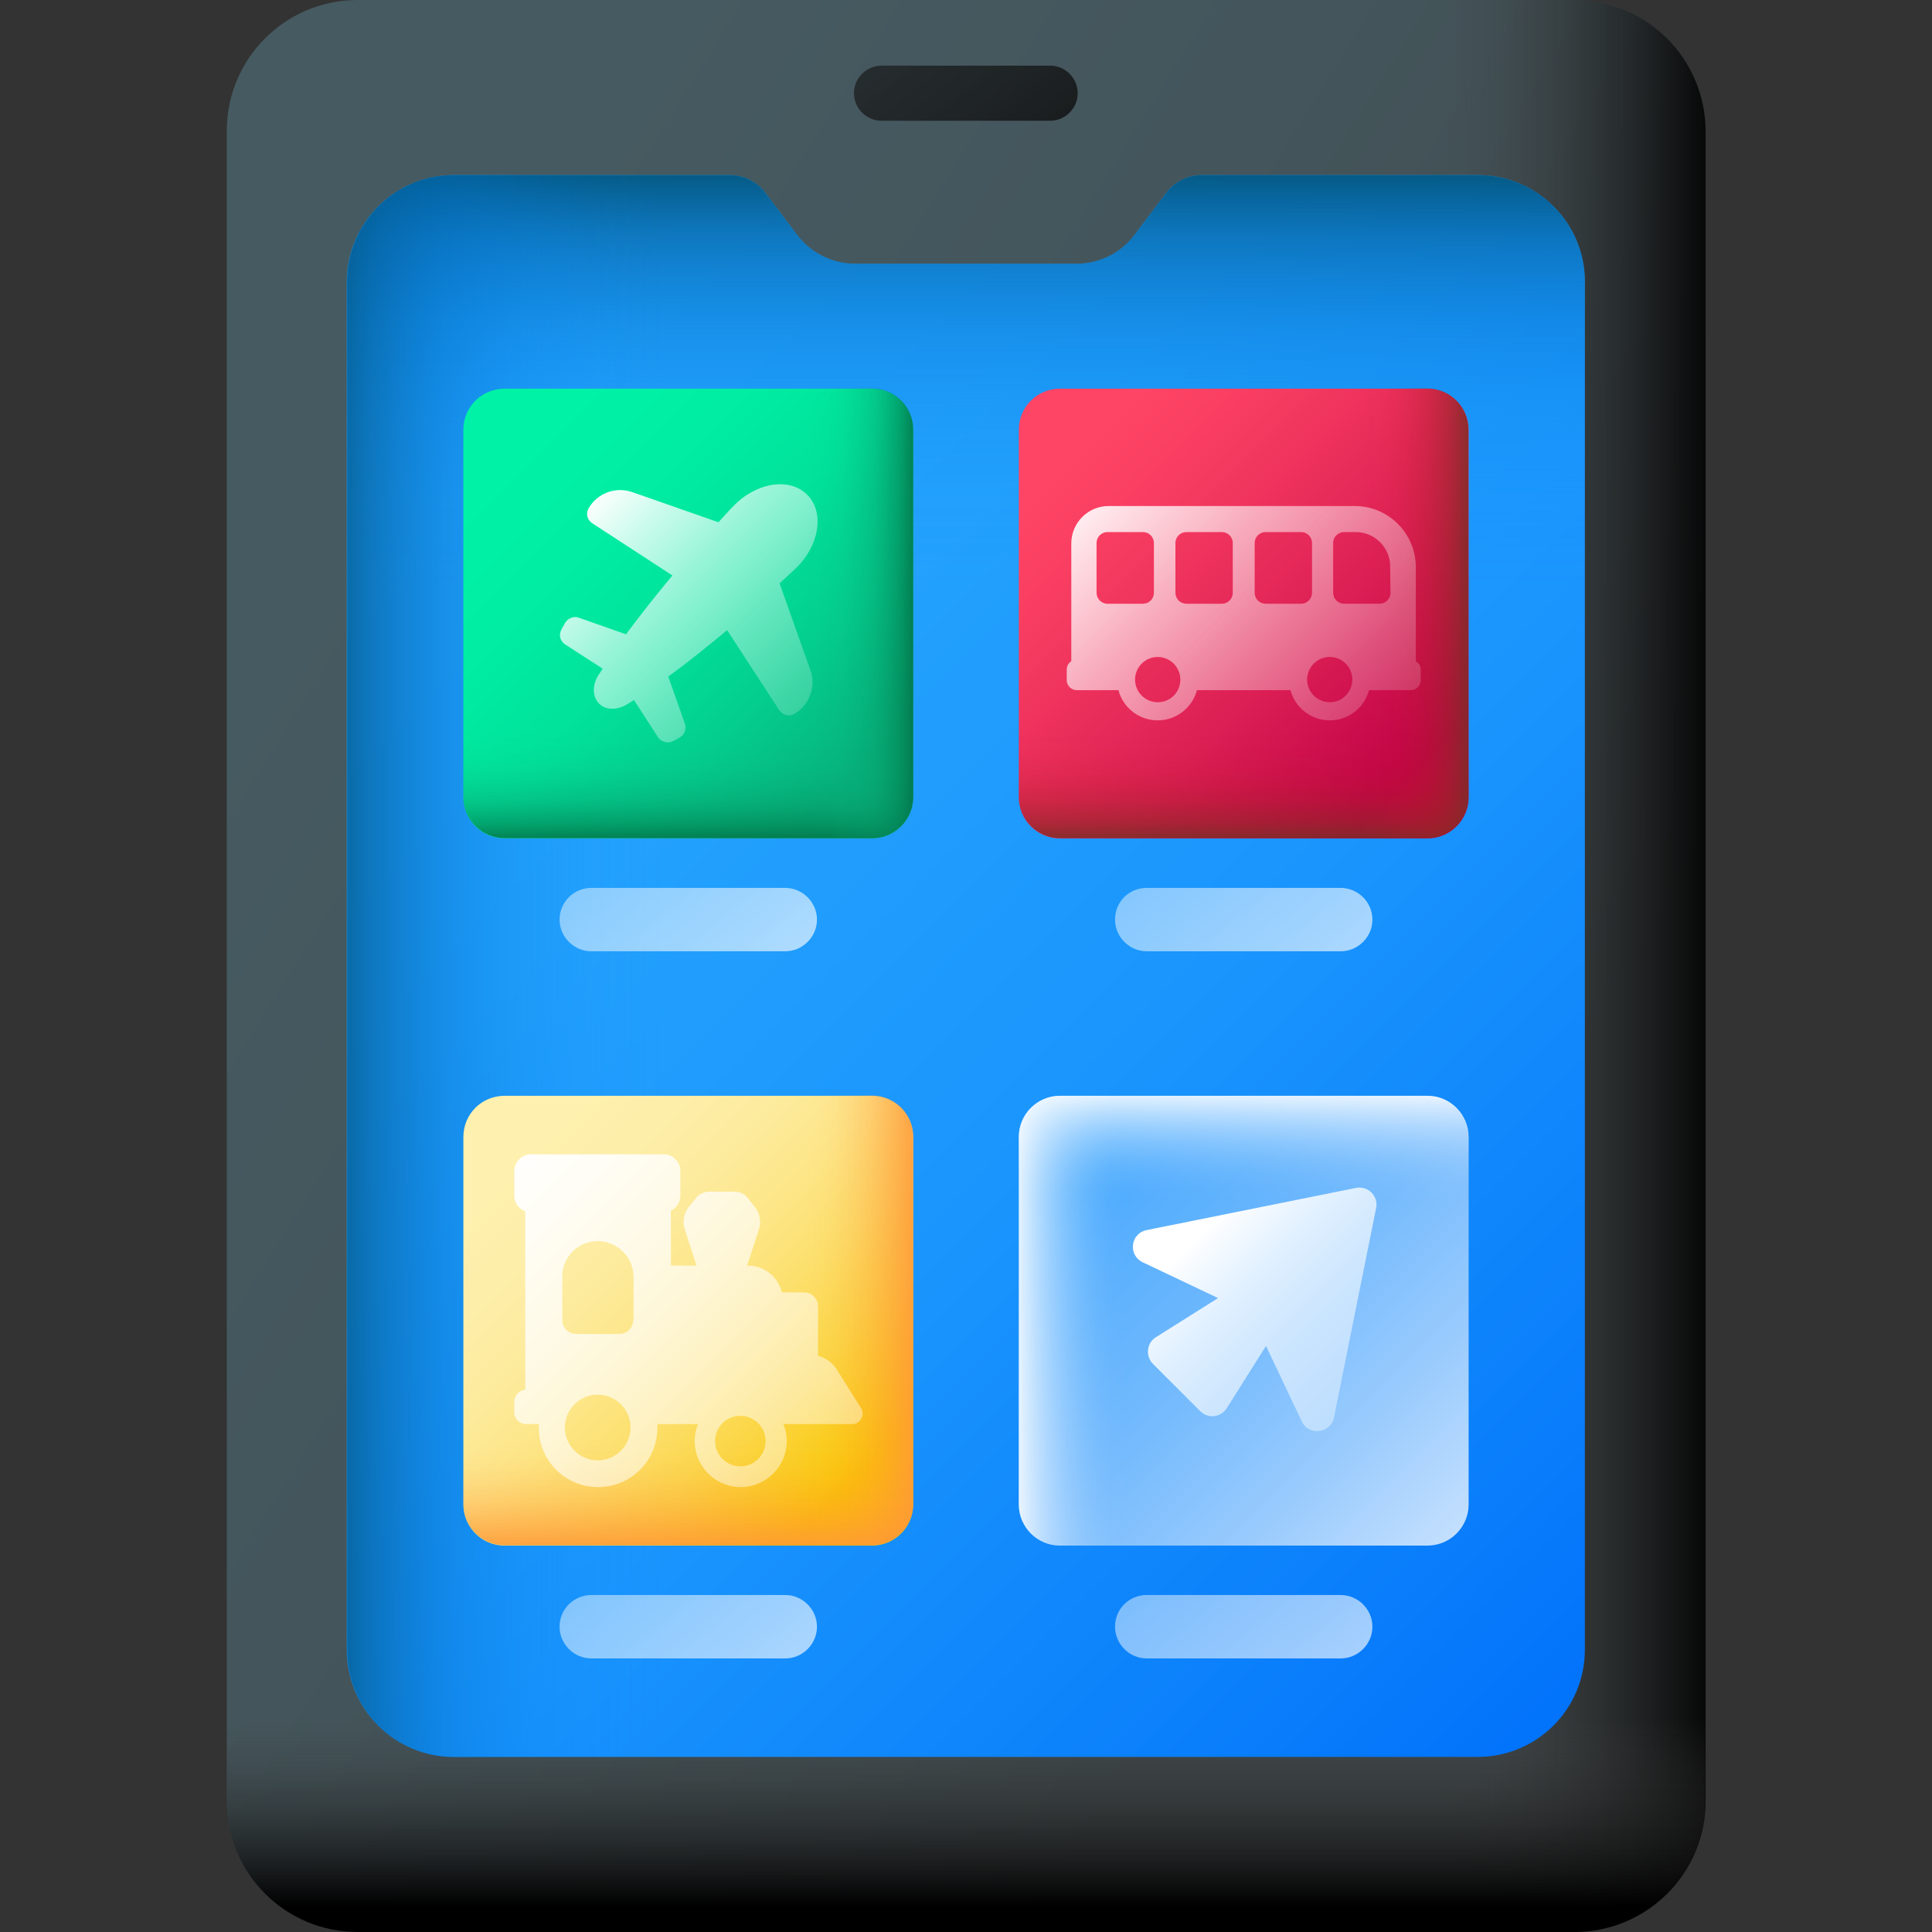 <svg width="50" height="50" viewBox="0 0 50 50" fill="none" xmlns="http://www.w3.org/2000/svg">
<rect x="0" y="0" width="50" height="50" fill="#333333" stroke="none"/>
<path d="M9.258 0H40.742C42.617 0 44.131 1.514 44.131 3.389V46.602C44.131 48.477 42.617 49.99 40.742 49.99H9.258C7.383 49.99 5.869 48.477 5.869 46.602V3.389C5.869 1.514 7.383 0 9.258 0Z" fill="url(#paint0_linear_17_1639)"/>
<path d="M40.742 0H23.623V50H40.752C42.627 50 44.141 48.486 44.141 46.611V3.389C44.131 1.514 42.617 0 40.742 0Z" fill="url(#paint1_linear_17_1639)"/>
<path d="M5.869 26.24V46.611C5.869 48.486 7.383 50 9.258 50H40.742C42.617 50 44.131 48.486 44.131 46.611V26.24H5.869Z" fill="url(#paint2_linear_17_1639)"/>
<path d="M38.242 4.531H31.104C30.742 4.531 30.391 4.707 30.176 5L29.365 6.074C29.014 6.553 28.447 6.826 27.861 6.826H22.129C21.533 6.826 20.977 6.543 20.625 6.074L19.814 5C19.6 4.707 19.248 4.531 18.887 4.531H11.748C10.215 4.531 8.975 5.771 8.975 7.305V42.695C8.975 44.228 10.215 45.469 11.748 45.469H38.242C39.775 45.469 41.016 44.228 41.016 42.695V7.305C41.025 5.771 39.775 4.531 38.242 4.531Z" fill="url(#paint3_linear_17_1639)"/>
<path d="M38.242 4.531H31.104C30.742 4.531 30.391 4.707 30.176 5L29.365 6.074C29.014 6.553 28.447 6.826 27.861 6.826H22.129C21.533 6.826 20.977 6.543 20.625 6.074L19.814 5C19.6 4.707 19.248 4.531 18.887 4.531H11.748C10.215 4.531 8.975 5.771 8.975 7.305V22.764H41.016V7.305C41.025 5.771 39.775 4.531 38.242 4.531Z" fill="url(#paint4_linear_17_1639)"/>
<path d="M23.613 6.826V45.478H11.758C10.225 45.478 8.984 44.238 8.984 42.705V7.305C8.984 5.771 10.225 4.531 11.758 4.531H18.896C19.258 4.531 19.609 4.707 19.824 5L20.635 6.074C20.986 6.553 21.553 6.826 22.139 6.826H23.613Z" fill="url(#paint5_linear_17_1639)"/>
<path d="M22.812 1.699H27.178C27.568 1.699 27.891 2.021 27.891 2.412C27.891 2.803 27.568 3.125 27.178 3.125H22.812C22.422 3.125 22.1 2.803 22.1 2.412C22.1 2.021 22.422 1.699 22.812 1.699Z" fill="url(#paint6_linear_17_1639)"/>
<path d="M13.057 10.059H22.568C23.154 10.059 23.633 10.537 23.633 11.123V20.635C23.633 21.221 23.154 21.699 22.568 21.699H13.057C12.471 21.699 11.992 21.221 11.992 20.635V11.123C11.992 10.527 12.471 10.059 13.057 10.059Z" fill="url(#paint7_linear_17_1639)"/>
<path d="M11.992 15.146V20.625C11.992 21.211 12.471 21.689 13.057 21.689H22.568C23.154 21.689 23.633 21.211 23.633 20.625V15.146H11.992Z" fill="url(#paint8_linear_17_1639)"/>
<path d="M17.09 21.689H22.568C23.154 21.689 23.633 21.211 23.633 20.625V11.113C23.633 10.527 23.154 10.049 22.568 10.049H17.09V21.689Z" fill="url(#paint9_linear_17_1639)"/>
<path d="M15.303 22.979H20.322C20.771 22.979 21.143 23.35 21.143 23.799C21.143 24.248 20.771 24.619 20.322 24.619H15.303C14.854 24.619 14.482 24.248 14.482 23.799C14.482 23.34 14.854 22.979 15.303 22.979Z" fill="url(#paint10_linear_17_1639)"/>
<path d="M27.432 10.059H36.943C37.529 10.059 38.008 10.537 38.008 11.123V20.635C38.008 21.221 37.529 21.699 36.943 21.699H27.432C26.846 21.699 26.367 21.221 26.367 20.635V11.123C26.367 10.527 26.846 10.059 27.432 10.059Z" fill="url(#paint11_linear_17_1639)"/>
<path d="M26.367 15.146V20.625C26.367 21.211 26.846 21.689 27.432 21.689H36.943C37.529 21.689 38.008 21.211 38.008 20.625V15.146H26.367Z" fill="url(#paint12_linear_17_1639)"/>
<path d="M31.455 21.689H36.934C37.52 21.689 37.998 21.211 37.998 20.625V11.113C37.998 10.527 37.52 10.049 36.934 10.049H31.455V21.689Z" fill="url(#paint13_linear_17_1639)"/>
<path d="M36.641 17.119V14.678C36.641 13.809 35.938 13.096 35.059 13.096H28.691C28.154 13.096 27.725 13.535 27.725 14.062V17.109C27.656 17.158 27.607 17.236 27.607 17.324V17.607C27.607 17.744 27.725 17.861 27.861 17.861H28.945C29.062 18.311 29.473 18.643 29.961 18.643C30.449 18.643 30.859 18.311 30.977 17.861H33.398C33.516 18.311 33.926 18.643 34.414 18.643C34.902 18.643 35.312 18.311 35.43 17.861H36.514C36.65 17.861 36.768 17.744 36.768 17.607V17.324C36.768 17.236 36.719 17.158 36.641 17.119ZM28.662 15.625C28.506 15.625 28.379 15.498 28.379 15.342V14.053C28.379 13.896 28.506 13.77 28.662 13.77H29.58C29.736 13.77 29.863 13.896 29.863 14.053V15.342C29.863 15.498 29.736 15.625 29.58 15.625H28.662ZM29.961 18.174C29.639 18.174 29.375 17.91 29.375 17.588C29.375 17.266 29.639 17.002 29.961 17.002C30.283 17.002 30.547 17.266 30.547 17.588C30.547 17.92 30.283 18.174 29.961 18.174ZM31.904 15.342C31.904 15.498 31.777 15.625 31.621 15.625H30.703C30.547 15.625 30.42 15.498 30.42 15.342V14.053C30.42 13.896 30.547 13.77 30.703 13.77H31.621C31.777 13.77 31.904 13.896 31.904 14.053V15.342ZM32.754 15.625C32.598 15.625 32.471 15.498 32.471 15.342V14.053C32.471 13.896 32.598 13.77 32.754 13.77H33.672C33.828 13.77 33.955 13.896 33.955 14.053V15.342C33.955 15.498 33.828 15.625 33.672 15.625H32.754ZM34.414 18.174C34.092 18.174 33.828 17.91 33.828 17.588C33.828 17.266 34.092 17.002 34.414 17.002C34.736 17.002 35 17.266 35 17.588C34.99 17.92 34.736 18.174 34.414 18.174ZM35.986 15.342C35.986 15.498 35.859 15.625 35.703 15.625H34.785C34.629 15.625 34.502 15.498 34.502 15.342V14.053C34.502 13.896 34.629 13.77 34.785 13.77H35.088C35.576 13.77 35.977 14.17 35.977 14.658L35.986 15.342Z" fill="url(#paint14_linear_17_1639)"/>
<path d="M29.678 22.979H34.697C35.147 22.979 35.518 23.35 35.518 23.799C35.518 24.248 35.147 24.619 34.697 24.619H29.678C29.229 24.619 28.857 24.248 28.857 23.799C28.857 23.34 29.219 22.979 29.678 22.979Z" fill="url(#paint15_linear_17_1639)"/>
<path d="M13.057 28.359H22.568C23.154 28.359 23.633 28.838 23.633 29.424V38.935C23.633 39.522 23.154 40 22.568 40H13.057C12.471 40 11.992 39.522 11.992 38.935V29.424C11.992 28.828 12.471 28.359 13.057 28.359Z" fill="url(#paint16_linear_17_1639)"/>
<path d="M11.992 33.447V38.926C11.992 39.512 12.471 39.99 13.057 39.99H22.568C23.154 39.99 23.633 39.512 23.633 38.926V33.447H11.992Z" fill="url(#paint17_linear_17_1639)"/>
<path d="M17.09 39.99H22.568C23.154 39.99 23.633 39.512 23.633 38.926V29.414C23.633 28.828 23.154 28.35 22.568 28.35H17.09V39.99Z" fill="url(#paint18_linear_17_1639)"/>
<path d="M22.285 36.445L21.66 35.449C21.553 35.273 21.377 35.147 21.172 35.088V33.809C21.172 33.603 21.006 33.447 20.811 33.447H20.234C20.137 33.047 19.785 32.754 19.355 32.754H19.336L19.639 31.826C19.707 31.621 19.668 31.396 19.531 31.23L19.346 30.996C19.268 30.898 19.141 30.84 19.014 30.84H18.35C18.223 30.84 18.096 30.898 18.018 30.996L17.832 31.23C17.695 31.396 17.656 31.621 17.725 31.826L18.027 32.754H17.363V31.328C17.51 31.26 17.607 31.113 17.607 30.947V30.303C17.607 30.068 17.412 29.873 17.178 29.873H13.74C13.506 29.873 13.31 30.068 13.31 30.303V30.947C13.31 31.133 13.428 31.289 13.594 31.348V35.967C13.438 35.977 13.31 36.113 13.31 36.27V36.553C13.31 36.719 13.447 36.855 13.613 36.855H13.945V36.953C13.945 37.803 14.629 38.486 15.479 38.486C16.328 38.486 17.012 37.803 17.012 36.953V36.855H18.066C18.008 36.992 17.979 37.139 17.979 37.295C17.979 37.949 18.516 38.486 19.17 38.486C19.824 38.486 20.361 37.949 20.361 37.295C20.361 37.139 20.332 36.992 20.273 36.855H22.07C22.266 36.846 22.393 36.621 22.285 36.445ZM15.469 37.793C15 37.793 14.619 37.412 14.619 36.943C14.619 36.475 15 36.094 15.469 36.094C15.938 36.094 16.318 36.475 16.318 36.943C16.318 37.412 15.938 37.793 15.469 37.793ZM16.387 34.16C16.387 34.355 16.23 34.522 16.035 34.522H14.912C14.717 34.522 14.551 34.365 14.551 34.16V33.037C14.551 32.529 14.961 32.119 15.469 32.119C15.723 32.119 15.957 32.227 16.123 32.393C16.289 32.559 16.396 32.793 16.396 33.047V34.16H16.387ZM19.16 37.949C18.987 37.949 18.82 37.88 18.698 37.758C18.575 37.635 18.506 37.468 18.506 37.295C18.506 37.121 18.575 36.955 18.698 36.832C18.82 36.71 18.987 36.641 19.16 36.641C19.334 36.641 19.5 36.71 19.623 36.832C19.745 36.955 19.814 37.121 19.814 37.295C19.814 37.468 19.745 37.635 19.623 37.758C19.5 37.88 19.334 37.949 19.16 37.949Z" fill="url(#paint19_linear_17_1639)"/>
<path d="M15.303 41.279H20.322C20.771 41.279 21.143 41.65 21.143 42.1C21.143 42.549 20.771 42.92 20.322 42.92H15.303C14.854 42.92 14.482 42.549 14.482 42.1C14.482 41.641 14.854 41.279 15.303 41.279Z" fill="url(#paint20_linear_17_1639)"/>
<path d="M27.432 28.359H36.943C37.529 28.359 38.008 28.838 38.008 29.424V38.935C38.008 39.522 37.529 40 36.943 40H27.432C26.846 40 26.367 39.522 26.367 38.935V29.424C26.367 28.828 26.846 28.359 27.432 28.359Z" fill="url(#paint21_linear_17_1639)"/>
<path d="M38.008 34.902V29.424C38.008 28.838 37.529 28.359 36.943 28.359H27.432C26.846 28.359 26.367 28.838 26.367 29.424V34.902H38.008Z" fill="url(#paint22_linear_17_1639)"/>
<path d="M32.91 28.359H27.432C26.846 28.359 26.367 28.838 26.367 29.424V38.935C26.367 39.522 26.846 40 27.432 40H32.91V28.359Z" fill="url(#paint23_linear_17_1639)"/>
<path d="M29.57 32.666L31.523 33.594L29.912 34.609C29.678 34.756 29.639 35.088 29.834 35.293L31.064 36.523C31.26 36.719 31.592 36.69 31.748 36.445L32.764 34.834L33.691 36.787C33.867 37.168 34.434 37.1 34.522 36.69L35.615 31.26C35.674 30.957 35.41 30.684 35.098 30.742L29.668 31.836C29.258 31.924 29.189 32.48 29.57 32.666Z" fill="url(#paint24_linear_17_1639)"/>
<path d="M29.678 41.279H34.697C35.147 41.279 35.518 41.65 35.518 42.1C35.518 42.549 35.147 42.92 34.697 42.92H29.678C29.229 42.92 28.857 42.549 28.857 42.1C28.857 41.641 29.219 41.279 29.678 41.279Z" fill="url(#paint25_linear_17_1639)"/>
<path d="M20.176 15.098C20.312 14.971 20.439 14.854 20.576 14.726C21.201 14.141 21.348 13.271 20.898 12.812L20.879 12.793C20.42 12.344 19.551 12.49 18.965 13.115C18.838 13.242 18.721 13.379 18.594 13.516L16.357 12.734C15.928 12.588 15.459 12.764 15.234 13.154C15.156 13.291 15.195 13.457 15.332 13.545L17.402 14.893C16.973 15.41 16.562 15.928 16.201 16.416L14.98 15.986C14.854 15.938 14.707 15.996 14.629 16.113L14.531 16.289C14.453 16.426 14.492 16.592 14.629 16.68L15.596 17.305C15.557 17.363 15.527 17.422 15.488 17.471C15.322 17.734 15.332 18.027 15.498 18.203L15.508 18.213C15.674 18.379 15.967 18.389 16.24 18.223C16.299 18.184 16.357 18.154 16.406 18.115L17.031 19.082C17.119 19.209 17.285 19.248 17.422 19.18L17.598 19.082C17.715 19.014 17.773 18.867 17.725 18.73L17.295 17.51C17.793 17.148 18.301 16.738 18.818 16.309L20.166 18.379C20.254 18.506 20.42 18.555 20.557 18.477C20.947 18.252 21.123 17.773 20.977 17.354L20.176 15.098Z" fill="url(#paint26_linear_17_1639)"/>
<defs>
<linearGradient id="paint0_linear_17_1639" x1="8.14" y1="14.409" x2="37.572" y2="32.897" gradientUnits="userSpaceOnUse">
<stop stop-color="#465A61"/>
<stop offset="0.398" stop-color="#44565C"/>
<stop offset="0.809" stop-color="#404C50"/>
<stop offset="1" stop-color="#3E4648"/>
</linearGradient>
<linearGradient id="paint1_linear_17_1639" x1="37.36" y1="25" x2="44.525" y2="25" gradientUnits="userSpaceOnUse">
<stop stop-color="#444444" stop-opacity="0"/>
<stop offset="1"/>
</linearGradient>
<linearGradient id="paint2_linear_17_1639" x1="25" y1="44.48" x2="25" y2="49.343" gradientUnits="userSpaceOnUse">
<stop stop-color="#444444" stop-opacity="0"/>
<stop offset="1"/>
</linearGradient>
<linearGradient id="paint3_linear_17_1639" x1="10.118" y1="10.118" x2="42.753" y2="42.753" gradientUnits="userSpaceOnUse">
<stop stop-color="#26A6FE"/>
<stop offset="0.273" stop-color="#23A1FD"/>
<stop offset="0.556" stop-color="#1A95FD"/>
<stop offset="0.842" stop-color="#0B80FB"/>
<stop offset="1" stop-color="#0172FB"/>
</linearGradient>
<linearGradient id="paint4_linear_17_1639" x1="25" y1="15.102" x2="25" y2="3.823" gradientUnits="userSpaceOnUse">
<stop stop-color="#0182FC" stop-opacity="0"/>
<stop offset="0.192" stop-color="#017FF5" stop-opacity="0.04"/>
<stop offset="0.391" stop-color="#0179E3" stop-opacity="0.161"/>
<stop offset="0.593" stop-color="#016EC6" stop-opacity="0.362"/>
<stop offset="0.797" stop-color="#015F9C" stop-opacity="0.643"/>
<stop offset="1" stop-color="#024C67"/>
</linearGradient>
<linearGradient id="paint5_linear_17_1639" x1="17.159" y1="25" x2="7.662" y2="25" gradientUnits="userSpaceOnUse">
<stop stop-color="#0182FC" stop-opacity="0"/>
<stop offset="0.192" stop-color="#017FF5" stop-opacity="0.04"/>
<stop offset="0.391" stop-color="#0179E3" stop-opacity="0.161"/>
<stop offset="0.593" stop-color="#016EC6" stop-opacity="0.362"/>
<stop offset="0.797" stop-color="#015F9C" stop-opacity="0.643"/>
<stop offset="1" stop-color="#024C67"/>
</linearGradient>
<linearGradient id="paint6_linear_17_1639" x1="9.342" y1="-17.208" x2="30.784" y2="9.663" gradientUnits="userSpaceOnUse">
<stop stop-color="#444444" stop-opacity="0"/>
<stop offset="1"/>
</linearGradient>
<linearGradient id="paint7_linear_17_1639" x1="13.615" y1="11.675" x2="22.034" y2="20.094" gradientUnits="userSpaceOnUse">
<stop stop-color="#00F2A6"/>
<stop offset="0.245" stop-color="#00EDA3"/>
<stop offset="0.499" stop-color="#01E19A"/>
<stop offset="0.757" stop-color="#04CC8C"/>
<stop offset="1" stop-color="#07B27B"/>
</linearGradient>
<linearGradient id="paint8_linear_17_1639" x1="17.814" y1="18.945" x2="17.814" y2="21.945" gradientUnits="userSpaceOnUse">
<stop stop-color="#07B27B" stop-opacity="0"/>
<stop offset="0.191" stop-color="#06AF78" stop-opacity="0.04"/>
<stop offset="0.389" stop-color="#06A671" stop-opacity="0.16"/>
<stop offset="0.59" stop-color="#059766" stop-opacity="0.359"/>
<stop offset="0.794" stop-color="#038255" stop-opacity="0.638"/>
<stop offset="0.997" stop-color="#026841" stop-opacity="0.994"/>
<stop offset="1" stop-color="#026841"/>
</linearGradient>
<linearGradient id="paint9_linear_17_1639" x1="20.885" y1="15.873" x2="23.886" y2="15.873" gradientUnits="userSpaceOnUse">
<stop stop-color="#07B27B" stop-opacity="0"/>
<stop offset="0.191" stop-color="#06AF78" stop-opacity="0.04"/>
<stop offset="0.389" stop-color="#06A671" stop-opacity="0.16"/>
<stop offset="0.59" stop-color="#059766" stop-opacity="0.359"/>
<stop offset="0.794" stop-color="#038255" stop-opacity="0.638"/>
<stop offset="0.997" stop-color="#026841" stop-opacity="0.994"/>
<stop offset="1" stop-color="#026841"/>
</linearGradient>
<linearGradient id="paint10_linear_17_1639" x1="-0.191" y1="1.231" x2="24.465" y2="32.131" gradientUnits="userSpaceOnUse">
<stop stop-color="white" stop-opacity="0"/>
<stop offset="0.12" stop-color="white" stop-opacity="0.016"/>
<stop offset="0.245" stop-color="white" stop-opacity="0.065"/>
<stop offset="0.372" stop-color="white" stop-opacity="0.147"/>
<stop offset="0.501" stop-color="white" stop-opacity="0.261"/>
<stop offset="0.63" stop-color="white" stop-opacity="0.408"/>
<stop offset="0.761" stop-color="white" stop-opacity="0.588"/>
<stop offset="0.89" stop-color="white" stop-opacity="0.797"/>
<stop offset="1" stop-color="white"/>
</linearGradient>
<linearGradient id="paint11_linear_17_1639" x1="27.988" y1="11.675" x2="36.407" y2="20.094" gradientUnits="userSpaceOnUse">
<stop stop-color="#FF4565"/>
<stop offset="0.238" stop-color="#F53A60"/>
<stop offset="0.649" stop-color="#DB1E54"/>
<stop offset="1" stop-color="#C00148"/>
</linearGradient>
<linearGradient id="paint12_linear_17_1639" x1="32.186" y1="18.945" x2="32.186" y2="21.945" gradientUnits="userSpaceOnUse">
<stop stop-color="#C41926" stop-opacity="0"/>
<stop offset="0.186" stop-color="#C01926" stop-opacity="0.038"/>
<stop offset="0.38" stop-color="#B61C26" stop-opacity="0.152"/>
<stop offset="0.576" stop-color="#A62126" stop-opacity="0.343"/>
<stop offset="0.775" stop-color="#8F2826" stop-opacity="0.609"/>
<stop offset="0.973" stop-color="#713126" stop-opacity="0.949"/>
<stop offset="1" stop-color="#6D3326"/>
</linearGradient>
<linearGradient id="paint13_linear_17_1639" x1="35.257" y1="15.873" x2="38.258" y2="15.873" gradientUnits="userSpaceOnUse">
<stop stop-color="#C41926" stop-opacity="0"/>
<stop offset="0.186" stop-color="#C01926" stop-opacity="0.038"/>
<stop offset="0.38" stop-color="#B61C26" stop-opacity="0.152"/>
<stop offset="0.576" stop-color="#A62126" stop-opacity="0.343"/>
<stop offset="0.775" stop-color="#8F2826" stop-opacity="0.609"/>
<stop offset="0.973" stop-color="#713126" stop-opacity="0.949"/>
<stop offset="1" stop-color="#6D3326"/>
</linearGradient>
<linearGradient id="paint14_linear_17_1639" x1="40.197" y1="23.942" x2="28.173" y2="11.918" gradientUnits="userSpaceOnUse">
<stop stop-color="white" stop-opacity="0"/>
<stop offset="0.12" stop-color="white" stop-opacity="0.016"/>
<stop offset="0.245" stop-color="white" stop-opacity="0.065"/>
<stop offset="0.372" stop-color="white" stop-opacity="0.147"/>
<stop offset="0.501" stop-color="white" stop-opacity="0.261"/>
<stop offset="0.63" stop-color="white" stop-opacity="0.408"/>
<stop offset="0.761" stop-color="white" stop-opacity="0.588"/>
<stop offset="0.89" stop-color="white" stop-opacity="0.797"/>
<stop offset="1" stop-color="white"/>
</linearGradient>
<linearGradient id="paint15_linear_17_1639" x1="14.181" y1="1.231" x2="38.838" y2="32.131" gradientUnits="userSpaceOnUse">
<stop stop-color="white" stop-opacity="0"/>
<stop offset="0.12" stop-color="white" stop-opacity="0.016"/>
<stop offset="0.245" stop-color="white" stop-opacity="0.065"/>
<stop offset="0.372" stop-color="white" stop-opacity="0.147"/>
<stop offset="0.501" stop-color="white" stop-opacity="0.261"/>
<stop offset="0.63" stop-color="white" stop-opacity="0.408"/>
<stop offset="0.761" stop-color="white" stop-opacity="0.588"/>
<stop offset="0.89" stop-color="white" stop-opacity="0.797"/>
<stop offset="1" stop-color="white"/>
</linearGradient>
<linearGradient id="paint16_linear_17_1639" x1="13.615" y1="29.976" x2="22.034" y2="38.395" gradientUnits="userSpaceOnUse">
<stop stop-color="#FEF0AE"/>
<stop offset="0.147" stop-color="#FDEEA9"/>
<stop offset="0.299" stop-color="#FDEB9D"/>
<stop offset="0.453" stop-color="#FDE688"/>
<stop offset="0.609" stop-color="#FCDF6B"/>
<stop offset="0.767" stop-color="#FBD646"/>
<stop offset="0.923" stop-color="#FACC18"/>
<stop offset="1" stop-color="#FAC600"/>
</linearGradient>
<linearGradient id="paint17_linear_17_1639" x1="17.814" y1="37.245" x2="17.814" y2="40.246" gradientUnits="userSpaceOnUse">
<stop stop-color="#FE9738" stop-opacity="0"/>
<stop offset="0.121" stop-color="#FE9738" stop-opacity="0.016"/>
<stop offset="0.246" stop-color="#FE9738" stop-opacity="0.065"/>
<stop offset="0.373" stop-color="#FE9738" stop-opacity="0.147"/>
<stop offset="0.502" stop-color="#FE9738" stop-opacity="0.262"/>
<stop offset="0.632" stop-color="#FE9738" stop-opacity="0.41"/>
<stop offset="0.762" stop-color="#FE9738" stop-opacity="0.59"/>
<stop offset="0.892" stop-color="#FE9738" stop-opacity="0.8"/>
<stop offset="1" stop-color="#FE9738"/>
</linearGradient>
<linearGradient id="paint18_linear_17_1639" x1="20.885" y1="34.174" x2="23.886" y2="34.174" gradientUnits="userSpaceOnUse">
<stop stop-color="#FE9738" stop-opacity="0"/>
<stop offset="0.121" stop-color="#FE9738" stop-opacity="0.016"/>
<stop offset="0.246" stop-color="#FE9738" stop-opacity="0.065"/>
<stop offset="0.373" stop-color="#FE9738" stop-opacity="0.147"/>
<stop offset="0.502" stop-color="#FE9738" stop-opacity="0.262"/>
<stop offset="0.632" stop-color="#FE9738" stop-opacity="0.41"/>
<stop offset="0.762" stop-color="#FE9738" stop-opacity="0.59"/>
<stop offset="0.892" stop-color="#FE9738" stop-opacity="0.8"/>
<stop offset="1" stop-color="#FE9738"/>
</linearGradient>
<linearGradient id="paint19_linear_17_1639" x1="34.632" y1="52.28" x2="12.533" y2="30.18" gradientUnits="userSpaceOnUse">
<stop stop-color="white" stop-opacity="0"/>
<stop offset="0.12" stop-color="white" stop-opacity="0.016"/>
<stop offset="0.245" stop-color="white" stop-opacity="0.065"/>
<stop offset="0.372" stop-color="white" stop-opacity="0.147"/>
<stop offset="0.501" stop-color="white" stop-opacity="0.261"/>
<stop offset="0.63" stop-color="white" stop-opacity="0.408"/>
<stop offset="0.761" stop-color="white" stop-opacity="0.588"/>
<stop offset="0.89" stop-color="white" stop-opacity="0.797"/>
<stop offset="1" stop-color="white"/>
</linearGradient>
<linearGradient id="paint20_linear_17_1639" x1="-0.191" y1="19.532" x2="24.465" y2="50.432" gradientUnits="userSpaceOnUse">
<stop stop-color="white" stop-opacity="0"/>
<stop offset="0.12" stop-color="white" stop-opacity="0.016"/>
<stop offset="0.245" stop-color="white" stop-opacity="0.065"/>
<stop offset="0.372" stop-color="white" stop-opacity="0.147"/>
<stop offset="0.501" stop-color="white" stop-opacity="0.261"/>
<stop offset="0.63" stop-color="white" stop-opacity="0.408"/>
<stop offset="0.761" stop-color="white" stop-opacity="0.588"/>
<stop offset="0.89" stop-color="white" stop-opacity="0.797"/>
<stop offset="1" stop-color="white"/>
</linearGradient>
<linearGradient id="paint21_linear_17_1639" x1="17.348" y1="19.336" x2="40.873" y2="42.861" gradientUnits="userSpaceOnUse">
<stop stop-color="white" stop-opacity="0"/>
<stop offset="0.12" stop-color="white" stop-opacity="0.016"/>
<stop offset="0.245" stop-color="white" stop-opacity="0.065"/>
<stop offset="0.372" stop-color="white" stop-opacity="0.147"/>
<stop offset="0.501" stop-color="white" stop-opacity="0.261"/>
<stop offset="0.63" stop-color="white" stop-opacity="0.408"/>
<stop offset="0.761" stop-color="white" stop-opacity="0.588"/>
<stop offset="0.89" stop-color="white" stop-opacity="0.797"/>
<stop offset="1" stop-color="white"/>
</linearGradient>
<linearGradient id="paint22_linear_17_1639" x1="32.186" y1="31.103" x2="32.186" y2="28.102" gradientUnits="userSpaceOnUse">
<stop stop-color="white" stop-opacity="0"/>
<stop offset="0.12" stop-color="white" stop-opacity="0.016"/>
<stop offset="0.245" stop-color="white" stop-opacity="0.065"/>
<stop offset="0.372" stop-color="white" stop-opacity="0.147"/>
<stop offset="0.501" stop-color="white" stop-opacity="0.261"/>
<stop offset="0.63" stop-color="white" stop-opacity="0.408"/>
<stop offset="0.761" stop-color="white" stop-opacity="0.588"/>
<stop offset="0.89" stop-color="white" stop-opacity="0.797"/>
<stop offset="1" stop-color="white"/>
</linearGradient>
<linearGradient id="paint23_linear_17_1639" x1="29.115" y1="34.174" x2="26.114" y2="34.174" gradientUnits="userSpaceOnUse">
<stop stop-color="white" stop-opacity="0"/>
<stop offset="0.12" stop-color="white" stop-opacity="0.016"/>
<stop offset="0.245" stop-color="white" stop-opacity="0.065"/>
<stop offset="0.372" stop-color="white" stop-opacity="0.147"/>
<stop offset="0.501" stop-color="white" stop-opacity="0.261"/>
<stop offset="0.63" stop-color="white" stop-opacity="0.408"/>
<stop offset="0.761" stop-color="white" stop-opacity="0.588"/>
<stop offset="0.89" stop-color="white" stop-opacity="0.797"/>
<stop offset="1" stop-color="white"/>
</linearGradient>
<linearGradient id="paint24_linear_17_1639" x1="42.417" y1="42.822" x2="31.284" y2="31.689" gradientUnits="userSpaceOnUse">
<stop stop-color="white" stop-opacity="0"/>
<stop offset="0.12" stop-color="white" stop-opacity="0.016"/>
<stop offset="0.245" stop-color="white" stop-opacity="0.065"/>
<stop offset="0.372" stop-color="white" stop-opacity="0.147"/>
<stop offset="0.501" stop-color="white" stop-opacity="0.261"/>
<stop offset="0.63" stop-color="white" stop-opacity="0.408"/>
<stop offset="0.761" stop-color="white" stop-opacity="0.588"/>
<stop offset="0.89" stop-color="white" stop-opacity="0.797"/>
<stop offset="1" stop-color="white"/>
</linearGradient>
<linearGradient id="paint25_linear_17_1639" x1="14.181" y1="19.532" x2="38.838" y2="50.432" gradientUnits="userSpaceOnUse">
<stop stop-color="white" stop-opacity="0"/>
<stop offset="0.12" stop-color="white" stop-opacity="0.016"/>
<stop offset="0.245" stop-color="white" stop-opacity="0.065"/>
<stop offset="0.372" stop-color="white" stop-opacity="0.147"/>
<stop offset="0.501" stop-color="white" stop-opacity="0.261"/>
<stop offset="0.63" stop-color="white" stop-opacity="0.408"/>
<stop offset="0.761" stop-color="white" stop-opacity="0.588"/>
<stop offset="0.89" stop-color="white" stop-opacity="0.797"/>
<stop offset="1" stop-color="white"/>
</linearGradient>
<linearGradient id="paint26_linear_17_1639" x1="25.044" y1="22.372" x2="15.409" y2="12.736" gradientUnits="userSpaceOnUse">
<stop stop-color="white" stop-opacity="0"/>
<stop offset="0.12" stop-color="white" stop-opacity="0.016"/>
<stop offset="0.245" stop-color="white" stop-opacity="0.065"/>
<stop offset="0.372" stop-color="white" stop-opacity="0.147"/>
<stop offset="0.501" stop-color="white" stop-opacity="0.261"/>
<stop offset="0.63" stop-color="white" stop-opacity="0.408"/>
<stop offset="0.761" stop-color="white" stop-opacity="0.588"/>
<stop offset="0.89" stop-color="white" stop-opacity="0.797"/>
<stop offset="1" stop-color="white"/>
</linearGradient>
</defs>
</svg>

